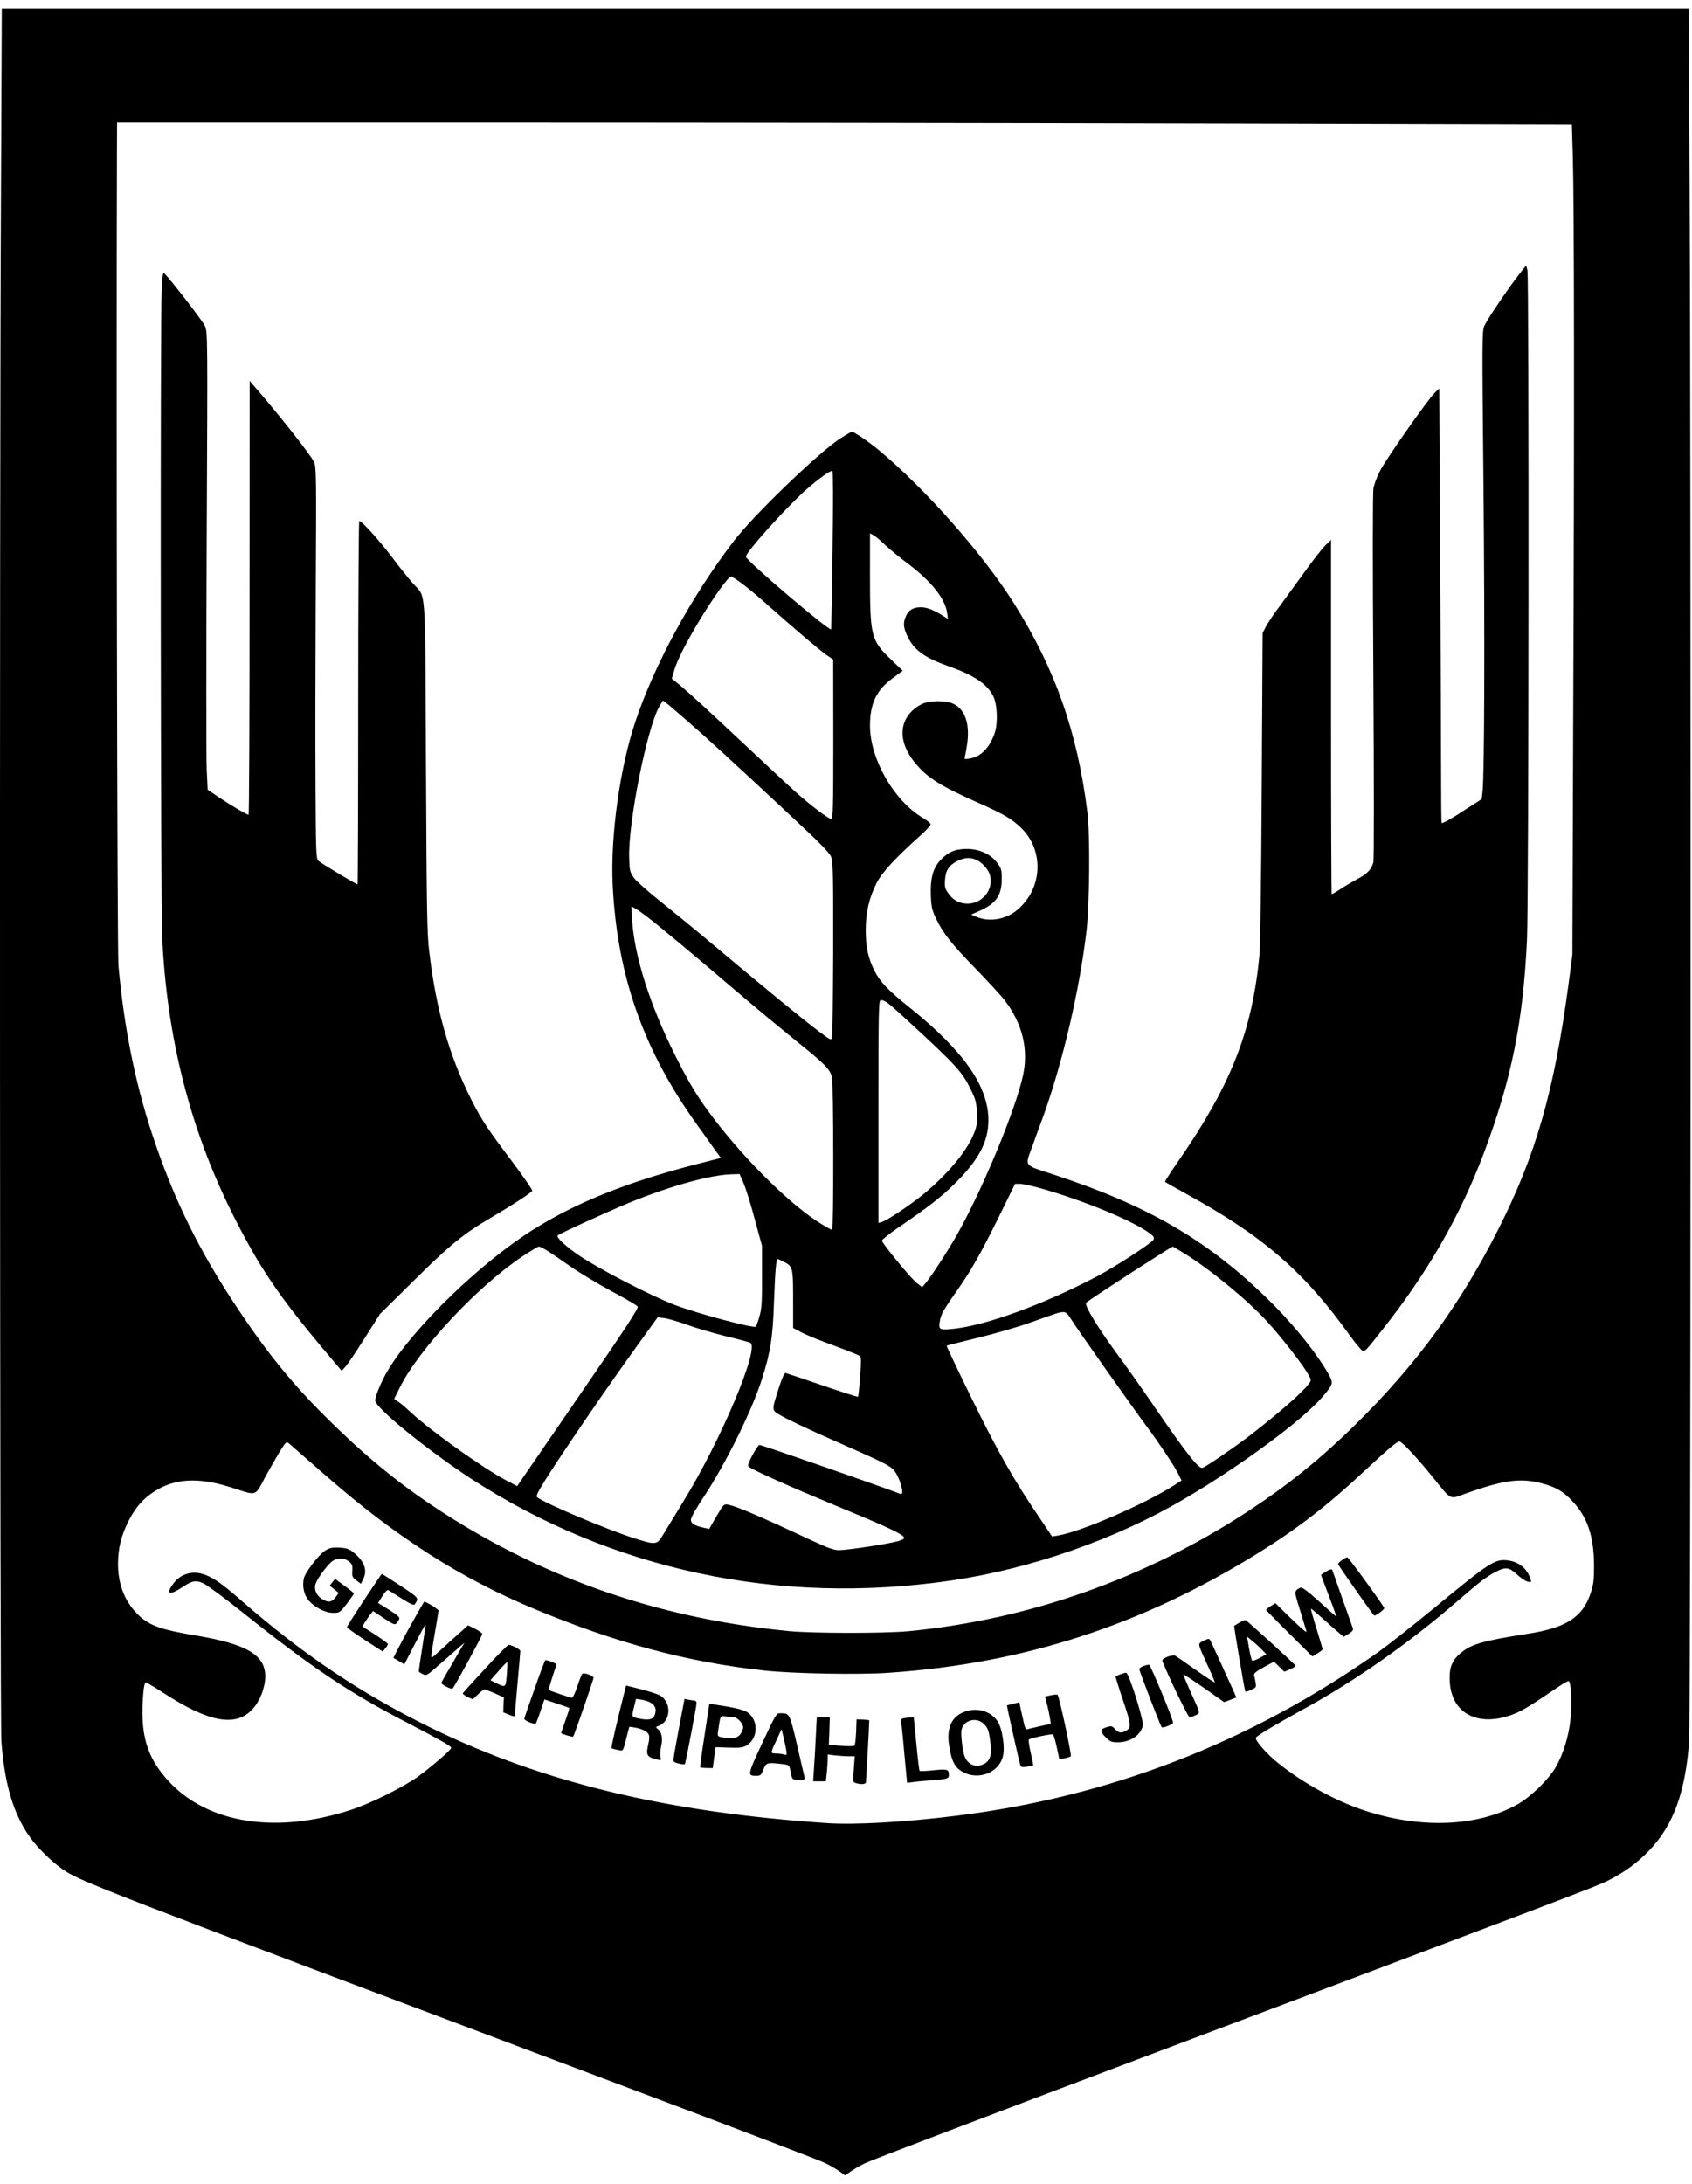 <?xml version="1.0" encoding="UTF-8"?>
<svg xmlns="http://www.w3.org/2000/svg" xmlns:xlink="http://www.w3.org/1999/xlink" width="62px" height="80px" viewBox="0 0 62 80" version="1.1">
<g id="surface1">
<path style=" stroke:none;fill-rule:nonzero;fill:rgb(0%,0%,0%);fill-opacity:1;" d="M 0.035 7.359 C -0.023 18.176 -0.004 63.027 0.051 63.789 C 0.168 65.371 0.496 66.469 1.113 67.32 C 1.367 67.68 1.891 68.191 2.246 68.441 C 2.918 68.918 2.973 68.938 24.051 76.871 C 27.289 78.09 30.078 79.156 30.25 79.242 C 30.422 79.328 30.648 79.461 30.762 79.543 L 30.965 79.688 L 31.176 79.543 C 31.289 79.461 31.527 79.328 31.699 79.242 C 31.867 79.156 36.332 77.457 41.617 75.465 C 57.637 69.43 58.496 69.102 58.898 68.902 C 59.5 68.605 60 68.238 60.441 67.777 C 61.316 66.859 61.758 65.652 61.895 63.789 C 61.953 63.027 61.969 18.363 61.914 7.434 L 61.883 0.309 L 0.066 0.309 Z M 44.617 4.527 L 57.598 4.559 L 57.633 5.734 C 57.684 7.445 57.691 15.691 57.648 25.996 L 57.617 34.973 L 57.484 35.996 C 56.953 39.969 56.281 42.316 54.883 45.07 C 53.5 47.797 51.895 49.992 49.684 52.168 C 48.375 53.453 47.203 54.398 45.699 55.383 C 41.969 57.82 37.711 59.328 33.297 59.754 C 32.438 59.836 29.785 59.836 28.906 59.75 C 24.23 59.301 20.031 57.859 16.25 55.422 C 14.797 54.484 13.598 53.523 12.281 52.246 C 10.855 50.867 9.914 49.734 8.758 48.008 C 7.301 45.84 6.352 43.914 5.559 41.5 C 4.938 39.598 4.547 37.637 4.34 35.383 C 4.293 34.883 4.258 14.168 4.285 5.598 L 4.289 4.492 L 17.969 4.492 C 25.492 4.492 37.484 4.508 44.617 4.527 Z M 11.91 54.031 C 14.508 56.305 16.875 57.816 19.594 58.945 C 22.578 60.188 25.203 60.891 28.008 61.195 C 29.035 61.309 31.48 61.355 32.578 61.277 C 37.523 60.934 41.805 59.551 46.074 56.91 C 47.516 56.016 48.625 55.164 49.91 53.965 C 50.855 53.086 51.188 52.805 51.277 52.805 C 51.367 52.805 51.879 53.348 52.477 54.082 C 53.215 54.992 53.098 54.93 53.707 54.711 C 55.094 54.219 55.695 54.137 56.457 54.328 C 56.992 54.461 57.273 54.621 57.629 55.004 C 58.168 55.578 58.402 56.277 58.41 57.32 C 58.41 57.871 58.391 58.047 58.293 58.34 C 58 59.238 57.406 59.629 55.961 59.852 C 54.316 60.109 53.891 60.234 53.512 60.566 C 53.191 60.84 53.094 61.105 53.125 61.617 C 53.195 62.801 54.207 63.297 55.5 62.777 C 55.785 62.668 56.191 62.414 57.031 61.84 C 57.242 61.695 57.438 61.582 57.473 61.582 C 57.566 61.582 57.609 62.277 57.551 62.941 C 57.496 63.57 57.281 64.266 57.004 64.742 C 56.73 65.203 56.074 65.84 55.594 66.105 C 54.121 66.922 52.055 67 49.992 66.32 C 48.934 65.973 47.73 65.309 46.82 64.574 C 46.418 64.254 45.969 63.738 46.02 63.656 C 46.07 63.57 46.734 63.18 47.688 62.652 C 49.633 61.598 51.664 60.168 53.461 58.605 C 54.234 57.934 54.484 57.746 54.828 57.57 C 55.18 57.391 55.297 57.414 55.582 57.672 C 55.719 57.801 55.891 57.918 55.977 57.938 C 56.109 57.969 56.121 57.965 56.082 57.852 C 55.965 57.461 55.66 57.211 55.242 57.16 C 54.777 57.105 54.59 57.223 52.508 58.941 C 51.742 59.57 50.844 60.277 50.504 60.52 C 45.777 63.848 40.645 65.832 34.98 66.523 C 33.164 66.75 31.316 66.852 30.312 66.785 C 24.457 66.391 19.938 65.309 15.836 63.316 C 13.262 62.059 11.098 60.609 8.812 58.605 C 8.086 57.969 7.75 57.746 7.391 57.648 C 6.969 57.539 6.562 57.691 6.32 58.055 C 6.07 58.414 6.223 58.445 6.691 58.137 C 7.043 57.902 7.176 57.879 7.449 58 C 7.566 58.051 8.23 58.539 8.914 59.086 C 11.414 61.082 12.809 62.016 14.91 63.102 C 16.082 63.711 16.535 63.965 16.535 64.027 C 16.535 64.102 15.785 64.742 15.305 65.09 C 14.738 65.488 13.578 66.066 12.855 66.301 C 10.125 67.191 7.633 66.805 6.195 65.266 C 5.371 64.379 5.121 63.535 5.25 62.023 C 5.27 61.789 5.305 61.633 5.344 61.633 C 5.375 61.633 5.668 61.805 5.996 62.02 C 7.664 63.102 8.648 63.277 9.258 62.605 C 9.531 62.305 9.719 61.816 9.719 61.406 C 9.719 60.633 9.055 60.234 7.234 59.922 C 5.82 59.688 5.422 59.535 4.992 59.082 C 4.547 58.609 4.316 57.996 4.324 57.246 C 4.332 56.703 4.438 56.266 4.699 55.738 C 4.949 55.242 5.223 54.918 5.637 54.648 C 6.383 54.16 7.242 54.105 8.422 54.473 C 9.461 54.805 9.32 54.848 9.738 54.07 C 9.941 53.711 10.188 53.27 10.297 53.102 C 10.477 52.82 10.5 52.801 10.582 52.871 C 10.629 52.914 11.227 53.434 11.91 54.031 Z M 11.91 54.031 "/>
<path style=" stroke:none;fill-rule:nonzero;fill:rgb(0%,0%,0%);fill-opacity:1;" d="M 55.676 10.035 C 55.309 10.5 54.508 11.68 54.398 11.922 C 54.305 12.117 54.305 12.32 54.359 17.836 C 54.41 23.148 54.395 28.402 54.324 29.008 L 54.293 29.273 L 53.738 29.629 C 53.234 29.965 52.902 30.152 52.828 30.152 C 52.812 30.152 52.805 29.227 52.805 28.098 C 52.805 26.965 52.789 23.383 52.77 20.133 L 52.738 14.23 L 52.566 14.398 C 52.289 14.676 50.754 16.867 50.559 17.266 C 50.457 17.465 50.352 17.742 50.328 17.883 C 50.297 18.035 50.297 20.75 50.324 24.785 C 50.348 28.637 50.348 31.5 50.324 31.59 C 50.242 31.859 50.133 31.98 49.746 32.199 C 49.535 32.312 49.242 32.484 49.098 32.582 C 48.949 32.68 48.816 32.754 48.797 32.754 C 48.785 32.754 48.773 29.836 48.773 26.266 L 48.773 19.777 L 48.566 19.977 C 48.453 20.086 48.113 20.523 47.809 20.945 C 47.504 21.363 47.082 21.941 46.879 22.223 C 46.668 22.5 46.449 22.832 46.383 22.961 L 46.266 23.191 L 46.234 28.828 C 46.215 32.398 46.18 34.68 46.145 35.051 C 45.871 37.805 45.094 39.758 43.207 42.492 C 42.91 42.918 42.676 43.281 42.691 43.297 C 42.703 43.309 43.062 43.508 43.488 43.746 C 46.281 45.281 47.785 46.582 49.453 48.91 C 49.684 49.227 49.906 49.492 49.945 49.492 C 50.035 49.492 50.074 49.449 50.664 48.699 C 52.32 46.605 53.5 44.547 54.375 42.234 C 55.383 39.551 55.809 37.445 55.953 34.441 C 56.02 33.129 56.031 10.145 55.969 9.898 L 55.922 9.723 Z M 55.676 10.035 "/>
<path style=" stroke:none;fill-rule:nonzero;fill:rgb(0%,0%,0%);fill-opacity:1;" d="M 5.926 10.566 C 5.867 11.559 5.887 33.004 5.941 34.277 C 6.102 37.965 6.961 41.352 8.52 44.469 C 9.488 46.398 10.176 47.422 11.793 49.355 L 12.523 50.219 L 12.652 50.07 C 12.73 49.992 13.047 49.52 13.355 49.031 L 13.922 48.137 L 15.141 46.934 C 16.473 45.613 16.98 45.195 18.031 44.582 C 18.801 44.129 19.453 43.703 19.504 43.621 C 19.52 43.598 19.191 43.117 18.777 42.566 C 17.867 41.359 17.656 41.039 17.281 40.305 C 16.461 38.684 15.98 37.004 15.727 34.848 C 15.648 34.211 15.633 33.281 15.609 28.062 C 15.574 21.199 15.629 21.941 15.113 21.352 C 14.969 21.184 14.625 20.762 14.363 20.41 C 13.895 19.789 13.254 19.082 13.164 19.082 C 13.145 19.082 13.125 22.078 13.125 25.742 C 13.125 29.402 13.113 32.398 13.102 32.398 C 13.055 32.398 11.75 31.617 11.668 31.535 C 11.582 31.461 11.574 31.23 11.562 28.75 C 11.551 27.258 11.559 24.035 11.57 21.582 C 11.594 17.5 11.59 17.102 11.508 16.926 C 11.402 16.684 10.148 15.098 9.289 14.117 L 9.148 13.953 L 9.145 21.898 C 9.145 26.273 9.129 29.848 9.109 29.848 C 9.047 29.848 8.5 29.527 8.055 29.23 L 7.609 28.93 L 7.574 28.18 C 7.555 27.766 7.555 23.996 7.574 19.797 C 7.609 12.234 7.609 12.168 7.508 11.941 C 7.426 11.758 6.312 10.316 6.023 10.012 C 5.973 9.953 5.953 10.066 5.926 10.566 Z M 5.926 10.566 "/>
<path style=" stroke:none;fill-rule:nonzero;fill:rgb(0%,0%,0%);fill-opacity:1;" d="M 30.781 16.066 C 29.953 16.617 27.613 18.871 26.883 19.828 C 25.344 21.836 23.973 24.352 23.277 26.449 C 22.707 28.148 22.367 30.633 22.449 32.398 C 22.609 35.73 23.574 38.48 25.566 41.234 C 25.781 41.539 26.062 41.93 26.184 42.102 L 26.414 42.418 L 25.379 42.684 C 22.949 43.32 21.129 44.051 19.582 45.016 C 17.66 46.211 15.152 48.621 14.211 50.203 C 13.996 50.551 13.746 51.152 13.746 51.301 C 13.746 51.566 15.641 53.105 17.254 54.164 C 22.418 57.516 28.531 58.82 34.824 57.902 C 37.789 57.469 40.91 56.379 43.426 54.891 C 45.508 53.668 47.754 52 48.469 51.16 C 48.867 50.688 48.867 50.672 48.672 50.32 C 48.199 49.496 47.289 48.383 46.312 47.449 C 44.16 45.383 41.996 44.141 38.621 43.031 C 37.484 42.66 37.551 42.75 37.828 41.992 C 37.91 41.75 38.09 41.27 38.219 40.918 C 38.941 38.914 39.555 36.285 39.812 34.109 C 39.926 33.148 39.949 30.562 39.844 29.746 C 39.48 26.82 38.664 24.5 37.145 22.086 C 36.012 20.289 33.895 17.891 32.188 16.477 C 31.848 16.195 31.297 15.816 31.219 15.816 C 31.188 15.816 30.996 15.93 30.781 16.066 Z M 30.508 20.141 C 30.488 21.734 30.461 23.039 30.457 23.055 C 30.387 23.129 27.332 20.531 27.332 20.391 C 27.332 20.227 28.758 18.641 29.531 17.945 C 29.973 17.559 30.395 17.246 30.5 17.246 C 30.531 17.246 30.531 18.398 30.508 20.141 Z M 32.445 19.973 C 32.633 20.145 32.98 20.434 33.223 20.613 C 34.109 21.273 34.633 21.918 34.707 22.461 L 34.734 22.672 L 34.598 22.586 C 34.227 22.348 33.973 22.246 33.742 22.246 C 33.457 22.246 33.289 22.348 33.191 22.582 C 33.082 22.836 33.102 23.012 33.277 23.359 C 33.516 23.828 33.902 24.102 34.75 24.402 C 35.688 24.734 36.156 25.047 36.387 25.484 C 36.543 25.777 36.574 26.477 36.453 26.84 C 36.266 27.395 35.938 27.727 35.523 27.789 C 35.352 27.816 35.332 27.812 35.355 27.727 C 35.371 27.672 35.414 27.445 35.445 27.219 C 35.535 26.504 35.363 25.992 34.941 25.785 C 34.656 25.648 34.043 25.652 33.762 25.801 C 32.941 26.234 32.844 27.102 33.52 27.934 C 33.973 28.492 34.449 28.789 35.902 29.434 C 36.762 29.816 37.086 30.004 37.418 30.328 C 38.273 31.16 38.203 32.566 37.27 33.336 C 36.859 33.68 36.27 33.781 35.809 33.598 L 35.586 33.504 L 35.914 33.359 C 36.504 33.09 36.703 32.801 36.707 32.211 C 36.707 31.883 36.695 31.82 36.555 31.629 C 36.316 31.289 35.891 31.098 35.422 31.098 C 34.988 31.102 34.734 31.211 34.445 31.527 C 34.184 31.816 34.086 32.184 34.109 32.801 C 34.125 33.223 34.152 33.34 34.297 33.645 C 34.551 34.18 34.867 34.582 35.75 35.484 C 36.191 35.941 36.672 36.461 36.809 36.637 C 37.461 37.484 37.695 38.434 37.488 39.387 C 37.227 40.609 36.062 43.434 35.129 45.121 C 34.781 45.75 34.125 46.766 33.895 47.031 L 33.789 47.152 L 33.59 46.996 C 33.367 46.82 32.316 45.539 32.316 45.445 C 32.316 45.414 32.559 45.215 32.859 45.008 C 34.008 44.223 34.445 43.887 34.953 43.391 C 35.855 42.504 36.215 41.84 36.219 41.039 C 36.219 39.797 35.316 38.504 33.348 36.922 C 32.539 36.277 32.246 35.969 32.035 35.547 C 31.805 35.078 31.723 34.695 31.723 34.078 C 31.723 33.422 31.844 32.898 32.121 32.348 C 32.316 31.961 32.82 31.418 33.754 30.582 C 33.945 30.41 34.102 30.234 34.102 30.199 C 34.102 30.16 33.973 30.051 33.816 29.961 C 32.754 29.332 31.879 27.801 31.879 26.586 C 31.879 25.773 32.113 25.285 32.699 24.852 L 33.078 24.57 L 32.637 24.148 C 31.914 23.449 31.879 23.301 31.879 21.082 L 31.879 19.535 L 31.996 19.598 C 32.059 19.629 32.262 19.797 32.445 19.973 Z M 27.18 21.371 C 27.363 21.504 27.746 21.82 28.023 22.07 C 29.16 23.078 30.059 23.84 30.289 23.996 L 30.531 24.16 L 30.535 27.078 C 30.535 29.586 30.523 30 30.461 30 C 30.359 30 29.676 29.484 29.141 29 C 28.898 28.785 28.078 28.016 27.309 27.297 C 25.73 25.816 25.305 25.434 24.902 25.09 L 24.617 24.859 L 24.688 24.613 C 24.789 24.23 25.125 23.566 25.629 22.73 C 26.16 21.859 26.688 21.121 26.785 21.121 C 26.82 21.121 27 21.234 27.18 21.371 Z M 25.195 26.418 C 25.906 27.039 26.957 28 28.789 29.711 C 29.988 30.82 30.391 31.23 30.453 31.383 C 30.523 31.555 30.535 31.98 30.531 34.734 C 30.523 36.465 30.508 37.934 30.488 38 C 30.457 38.117 30.441 38.109 30.004 37.781 C 29.5 37.41 27.906 36.098 26.148 34.621 C 25.512 34.086 24.629 33.363 24.184 33.008 C 23.746 32.66 23.312 32.277 23.223 32.152 C 23.082 31.949 23.066 31.887 23.055 31.434 C 23.008 30.164 23.711 26.652 24.16 25.879 L 24.289 25.66 L 24.496 25.816 C 24.605 25.91 24.922 26.18 25.195 26.418 Z M 35.738 31.484 C 35.961 31.566 36.215 31.836 36.273 32.055 C 36.43 32.617 35.949 33.164 35.355 33.098 C 35.086 33.066 34.902 32.949 34.73 32.699 C 34.629 32.555 34.609 32.477 34.629 32.23 C 34.652 31.879 34.766 31.703 35.082 31.539 C 35.336 31.418 35.516 31.398 35.738 31.484 Z M 23.684 33.562 C 24.129 33.898 25.477 35.023 26.938 36.273 C 27.645 36.879 28.66 37.715 29.18 38.137 C 30.219 38.969 30.418 39.168 30.488 39.469 C 30.543 39.715 30.551 45.051 30.492 45.051 C 30.469 45.051 30.312 44.969 30.145 44.867 C 29.059 44.223 27.363 42.566 26.145 40.965 C 25.574 40.215 25.25 39.68 24.75 38.68 C 23.812 36.816 23.246 35.027 23.164 33.711 L 23.133 33.203 L 23.254 33.266 C 23.324 33.301 23.516 33.434 23.684 33.562 Z M 32.504 36.723 C 32.578 36.773 32.938 37.086 33.297 37.422 C 35.066 39.051 35.266 39.273 35.582 39.934 C 35.75 40.27 35.777 40.387 35.797 40.758 C 35.809 41.117 35.797 41.25 35.699 41.492 C 35.449 42.16 34.691 43.055 33.777 43.797 C 33.27 44.199 32.5 44.711 32.309 44.766 L 32.188 44.801 L 32.188 40.719 C 32.188 36.863 32.195 36.633 32.281 36.633 C 32.328 36.633 32.43 36.672 32.504 36.723 Z M 27.242 43.332 C 27.32 43.508 27.508 44.102 27.652 44.648 L 27.922 45.637 L 27.922 46.758 C 27.926 47.684 27.91 47.938 27.832 48.211 C 27.781 48.391 27.719 48.566 27.695 48.598 C 27.625 48.672 25.512 48.105 24.73 47.805 C 23.863 47.473 22.035 46.531 21.262 46.02 C 20.766 45.688 20.367 45.328 20.434 45.258 C 20.508 45.188 22.156 44.434 23.066 44.055 C 24.578 43.438 26.051 43.031 26.84 43.016 L 27.102 43.008 Z M 38.082 43.516 C 39.68 43.965 41.512 44.715 42.129 45.18 C 42.277 45.289 42.305 45.332 42.266 45.414 C 42.188 45.547 40.848 46.418 40.145 46.785 C 38.25 47.773 36.219 48.52 35.016 48.668 C 34.434 48.734 34.387 48.719 34.434 48.43 C 34.465 48.168 34.551 48.016 35.062 47.285 C 35.594 46.531 35.949 45.898 36.613 44.551 L 37.195 43.367 L 37.371 43.367 C 37.465 43.367 37.785 43.434 38.082 43.516 Z M 19.988 45.777 C 20.094 45.836 20.48 46.098 20.848 46.355 C 21.219 46.617 21.922 47.039 22.418 47.305 C 22.914 47.57 23.344 47.82 23.367 47.863 C 23.406 47.922 22.879 48.727 21.184 51.188 L 18.949 54.441 L 18.5 54.203 C 17.672 53.758 15.836 52.453 15.086 51.766 C 14.93 51.621 14.727 51.441 14.625 51.371 L 14.445 51.242 L 14.633 50.863 C 15.305 49.469 17.492 47.121 19.156 46.016 C 19.453 45.82 19.715 45.664 19.746 45.664 C 19.777 45.664 19.887 45.715 19.988 45.777 Z M 43.395 45.914 C 44.344 46.496 45.746 47.652 46.457 48.438 C 47 49.039 47.797 50.066 47.945 50.363 C 48.055 50.559 48.055 50.566 47.949 50.703 C 47.734 51.008 46.758 51.852 45.711 52.652 C 45.043 53.152 44.129 53.773 44.047 53.773 C 43.895 53.773 43.438 53.191 42.406 51.684 C 41.996 51.082 41.336 50.141 40.934 49.598 C 40.219 48.621 39.762 47.871 39.793 47.727 C 39.805 47.68 42.891 45.68 42.977 45.664 C 42.98 45.664 43.172 45.777 43.395 45.914 Z M 28.715 46.219 C 29.055 46.391 29.062 46.434 29.062 47.602 L 29.062 48.648 L 29.371 48.809 C 29.543 48.902 30.07 49.117 30.551 49.289 C 31.027 49.465 31.449 49.633 31.492 49.664 C 31.562 49.715 31.562 49.809 31.516 50.434 C 31.488 50.82 31.457 51.152 31.438 51.164 C 31.43 51.18 30.84 50.992 30.137 50.75 C 29.434 50.508 28.824 50.305 28.789 50.297 C 28.742 50.285 28.664 50.461 28.547 50.816 C 28.262 51.723 28.25 51.641 28.66 51.879 C 28.852 51.992 29.613 52.352 30.352 52.68 C 32.406 53.582 32.598 53.68 32.754 53.859 C 32.973 54.105 33.164 54.797 33 54.727 C 32.012 54.355 27.863 52.914 27.824 52.93 C 27.793 52.938 27.672 53.117 27.566 53.316 C 27.41 53.617 27.383 53.691 27.441 53.734 C 27.664 53.887 28.969 54.469 30.488 55.098 C 32.277 55.832 33 56.16 33.105 56.289 C 33.164 56.355 33.137 56.379 32.93 56.449 C 32.621 56.547 31.066 56.785 30.742 56.785 C 30.562 56.785 30.344 56.711 29.785 56.449 C 27.766 55.508 26.996 55.184 26.688 55.121 C 26.52 55.09 26.516 55.102 26.25 55.551 L 25.988 56.008 L 25.801 55.969 C 25.441 55.887 25.316 55.809 25.316 55.672 C 25.316 55.598 25.504 55.258 25.785 54.836 C 26.574 53.652 27.551 51.68 27.914 50.535 C 28.238 49.531 28.32 48.977 28.363 47.648 C 28.406 46.5 28.441 46.121 28.5 46.121 C 28.516 46.121 28.605 46.168 28.715 46.219 Z M 39.258 48.34 C 39.426 48.621 41.492 51.547 42.016 52.25 C 42.449 52.828 43.008 53.668 43.164 53.969 L 43.297 54.234 L 43.004 54.422 C 41.906 55.117 39.594 56.117 38.766 56.25 L 38.551 56.285 L 38.141 55.672 C 37.148 54.219 36.578 53.215 35.574 51.164 C 35.074 50.148 34.68 49.309 34.688 49.297 C 34.707 49.285 35.223 49.152 35.84 49.004 C 36.461 48.852 37.32 48.605 37.742 48.453 C 38.828 48.066 38.812 48.07 38.957 48.066 C 39.059 48.059 39.121 48.117 39.258 48.34 Z M 25.16 48.523 C 25.461 48.637 26.086 48.82 26.555 48.938 C 27.027 49.051 27.445 49.164 27.492 49.188 C 27.848 49.371 26.414 52.773 25.027 55.023 C 24.754 55.473 24.434 55.996 24.32 56.184 C 24.07 56.605 24.055 56.605 23.234 56.348 C 22.234 56.027 20.066 55.117 19.691 54.855 C 19.633 54.816 19.68 54.703 19.945 54.273 C 20.582 53.25 22.305 50.734 23.477 49.117 L 24.098 48.258 L 24.355 48.289 C 24.5 48.309 24.863 48.418 25.16 48.523 Z M 25.16 48.523 "/>
<path style=" stroke:none;fill-rule:nonzero;fill:rgb(0%,0%,0%);fill-opacity:1;" d="M 11.926 56.797 C 11.68 56.941 11.168 57.617 11.129 57.84 C 11.078 58.117 11.137 58.406 11.289 58.602 C 11.492 58.859 11.902 59.082 12.203 59.082 C 12.445 59.082 12.449 59.078 12.711 58.746 C 12.852 58.555 12.969 58.387 12.969 58.371 C 12.965 58.355 12.809 58.227 12.621 58.09 L 12.281 57.84 L 12.176 57.965 L 12.082 58.086 L 12.246 58.219 L 12.41 58.355 L 12.293 58.516 C 12.156 58.695 12.027 58.715 11.801 58.578 C 11.59 58.445 11.492 58.219 11.57 58.004 C 11.648 57.785 12.039 57.27 12.203 57.172 C 12.391 57.059 12.617 57.07 12.781 57.195 C 12.906 57.297 12.922 57.34 12.91 57.539 C 12.895 57.746 12.91 57.785 13.055 57.891 L 13.223 58.02 L 13.305 57.852 C 13.477 57.527 13.352 57.184 12.949 56.867 C 12.793 56.738 12.699 56.711 12.438 56.691 C 12.172 56.684 12.086 56.699 11.926 56.797 Z M 11.926 56.797 "/>
<path style=" stroke:none;fill-rule:nonzero;fill:rgb(0%,0%,0%);fill-opacity:1;" d="M 49.176 57.148 C 49.094 57.203 49.031 57.27 49.031 57.297 C 49.031 57.332 50.27 59.102 50.352 59.18 C 50.383 59.215 50.734 58.961 50.723 58.906 C 50.684 58.797 49.414 57.047 49.367 57.047 C 49.34 57.047 49.254 57.09 49.176 57.148 Z M 49.176 57.148 "/>
<path style=" stroke:none;fill-rule:nonzero;fill:rgb(0%,0%,0%);fill-opacity:1;" d="M 48.605 57.559 C 48.5 57.621 48.41 57.684 48.41 57.695 C 48.41 57.719 48.543 58.059 48.695 58.465 C 48.852 58.871 48.969 59.211 48.965 59.215 C 48.957 59.219 48.676 58.973 48.34 58.668 C 47.859 58.238 47.703 58.129 47.641 58.164 C 47.414 58.289 47.414 58.27 47.637 58.984 C 47.75 59.359 47.859 59.715 47.875 59.77 C 47.891 59.828 47.641 59.617 47.32 59.301 L 46.734 58.727 L 46.566 58.832 C 46.473 58.891 46.395 58.953 46.395 58.973 C 46.395 58.988 46.777 59.383 47.242 59.84 L 48.09 60.68 L 48.277 60.566 C 48.383 60.5 48.465 60.434 48.465 60.418 C 48.465 60.398 48.359 60.055 48.238 59.652 C 48.113 59.254 48.023 58.93 48.039 58.93 C 48.051 58.93 48.262 59.105 48.5 59.32 C 48.742 59.539 49.008 59.77 49.09 59.836 L 49.238 59.961 L 49.422 59.848 C 49.551 59.766 49.594 59.711 49.574 59.652 C 49.551 59.582 48.875 57.684 48.82 57.516 C 48.805 57.473 48.742 57.484 48.605 57.559 Z M 48.605 57.559 "/>
<path style=" stroke:none;fill-rule:nonzero;fill:rgb(0%,0%,0%);fill-opacity:1;" d="M 13.344 58.609 C 12.992 59.141 12.711 59.59 12.711 59.609 C 12.711 59.629 13.004 59.836 13.371 60.078 L 14.027 60.5 L 14.113 60.391 C 14.168 60.332 14.211 60.254 14.211 60.227 C 14.211 60.195 13.996 60.047 13.746 59.879 L 13.277 59.582 L 13.367 59.434 C 13.418 59.352 13.508 59.223 13.562 59.148 L 13.672 59.016 L 14.074 59.285 C 14.496 59.559 14.488 59.559 14.621 59.328 C 14.668 59.254 14.605 59.195 14.266 58.977 L 13.852 58.719 L 14.012 58.469 C 14.105 58.32 14.191 58.227 14.23 58.25 C 14.262 58.27 14.484 58.406 14.719 58.559 C 15.059 58.77 15.164 58.816 15.199 58.766 C 15.355 58.535 15.367 58.551 14.676 58.09 C 14.301 57.852 13.996 57.652 13.992 57.652 C 13.98 57.652 13.691 58.086 13.344 58.609 Z M 13.344 58.609 "/>
<path style=" stroke:none;fill-rule:nonzero;fill:rgb(0%,0%,0%);fill-opacity:1;" d="M 14.961 59.691 C 14.652 60.258 14.41 60.723 14.418 60.734 C 14.43 60.738 14.523 60.797 14.625 60.855 L 14.816 60.969 L 15.195 60.234 C 15.406 59.828 15.582 59.504 15.594 59.508 C 15.598 59.52 15.547 59.898 15.473 60.355 C 15.402 60.809 15.344 61.195 15.344 61.219 C 15.344 61.238 15.406 61.285 15.477 61.32 C 15.641 61.391 15.598 61.418 16.25 60.848 C 16.508 60.621 16.781 60.383 16.863 60.309 L 17.02 60.18 L 16.895 60.383 C 16.832 60.496 16.641 60.82 16.477 61.105 C 16.305 61.391 16.172 61.637 16.172 61.648 C 16.172 61.711 16.543 61.898 16.586 61.855 C 16.664 61.773 17.672 59.918 17.672 59.855 C 17.672 59.828 17.551 59.738 17.41 59.668 L 17.152 59.539 L 16.57 60.059 C 16.25 60.352 15.938 60.629 15.883 60.68 C 15.773 60.766 15.777 60.75 15.918 59.914 C 16 59.438 16.07 59.027 16.07 59 C 16.07 58.953 15.613 58.672 15.547 58.672 C 15.535 58.672 15.273 59.133 14.961 59.691 Z M 14.961 59.691 "/>
<path style=" stroke:none;fill-rule:nonzero;fill:rgb(0%,0%,0%);fill-opacity:1;" d="M 45.414 59.441 C 45.316 59.504 45.23 59.555 45.223 59.559 C 45.211 59.578 45.605 61.938 45.633 61.965 C 45.648 61.977 45.746 61.953 45.848 61.902 C 46.031 61.82 46.039 61.801 46.008 61.633 C 45.992 61.535 45.969 61.418 45.953 61.367 C 45.938 61.305 46.023 61.227 46.305 61.074 L 46.684 60.871 L 47.062 61.238 L 47.273 61.148 C 47.391 61.098 47.48 61.039 47.477 61.023 C 47.473 60.984 45.703 59.371 45.645 59.352 C 45.617 59.34 45.516 59.387 45.414 59.441 Z M 46.23 60.422 L 46.402 60.598 L 46.16 60.734 C 46.023 60.809 45.895 60.852 45.879 60.832 C 45.859 60.805 45.809 60.602 45.766 60.371 L 45.695 59.953 L 45.875 60.102 C 45.98 60.18 46.141 60.328 46.23 60.422 Z M 46.23 60.422 "/>
<path style=" stroke:none;fill-rule:nonzero;fill:rgb(0%,0%,0%);fill-opacity:1;" d="M 44.105 60.105 C 43.875 60.223 43.871 60.168 44.246 60.996 C 44.402 61.332 44.52 61.617 44.512 61.629 C 44.496 61.637 44.18 61.43 43.801 61.164 C 43.426 60.898 43.09 60.664 43.055 60.648 C 43.023 60.629 42.898 60.648 42.781 60.691 C 42.621 60.754 42.574 60.801 42.598 60.859 C 42.816 61.418 43.535 62.906 43.59 62.906 C 43.633 62.906 43.73 62.871 43.812 62.832 C 43.988 62.738 44.004 62.809 43.609 61.941 C 43.469 61.621 43.355 61.352 43.363 61.34 C 43.375 61.332 43.715 61.555 44.121 61.836 L 44.852 62.352 L 45.078 62.27 L 45.301 62.184 L 45.234 62.02 C 45.113 61.75 44.387 60.156 44.344 60.082 C 44.309 60.02 44.273 60.023 44.105 60.105 Z M 44.105 60.105 "/>
<path style=" stroke:none;fill-rule:nonzero;fill:rgb(0%,0%,0%);fill-opacity:1;" d="M 17.773 61.129 C 17.332 61.602 16.969 62.008 16.957 62.027 C 16.949 62.055 17.027 62.109 17.133 62.164 L 17.324 62.25 L 17.512 62.07 C 17.613 61.969 17.727 61.887 17.758 61.887 C 17.785 61.887 17.957 61.953 18.141 62.035 L 18.465 62.18 L 18.449 62.453 L 18.441 62.727 L 18.652 62.816 C 18.766 62.859 18.859 62.883 18.859 62.867 C 18.859 62.848 18.906 62.316 18.961 61.684 C 19.02 61.051 19.066 60.508 19.066 60.477 C 19.066 60.422 18.746 60.254 18.637 60.254 C 18.602 60.258 18.211 60.648 17.773 61.129 Z M 18.57 61.348 C 18.527 61.836 18.535 61.832 18.145 61.637 L 17.969 61.551 L 18.27 61.211 C 18.434 61.02 18.574 60.879 18.586 60.887 C 18.594 60.898 18.59 61.105 18.57 61.348 Z M 18.57 61.348 "/>
<path style=" stroke:none;fill-rule:nonzero;fill:rgb(0%,0%,0%);fill-opacity:1;" d="M 19.594 61.848 C 19.391 62.418 19.219 62.914 19.211 62.953 C 19.191 63.027 19.582 63.188 19.641 63.129 C 19.652 63.102 19.734 62.898 19.809 62.668 L 19.949 62.254 L 20.391 62.402 C 20.637 62.484 20.848 62.555 20.855 62.566 C 20.871 62.574 20.805 62.785 20.719 63.023 C 20.637 63.266 20.562 63.469 20.562 63.484 C 20.562 63.516 20.977 63.641 21.004 63.617 C 21.039 63.574 21.75 61.523 21.75 61.461 C 21.75 61.383 21.387 61.258 21.336 61.316 C 21.312 61.336 21.234 61.539 21.156 61.77 C 21.074 62.023 20.992 62.191 20.953 62.191 C 20.887 62.191 20.156 61.941 20.105 61.906 C 20.094 61.898 20.277 61.297 20.391 60.988 C 20.41 60.945 20.105 60.816 19.984 60.816 C 19.969 60.816 19.793 61.277 19.594 61.848 Z M 19.594 61.848 "/>
<path style=" stroke:none;fill-rule:nonzero;fill:rgb(0%,0%,0%);fill-opacity:1;" d="M 41.891 61.035 C 41.809 61.066 41.746 61.117 41.746 61.141 C 41.746 61.211 42.52 63.223 42.57 63.273 C 42.602 63.316 42.984 63.168 42.984 63.109 C 42.984 62.973 42.164 60.996 42.105 60.984 C 42.062 60.984 41.969 61.004 41.891 61.035 Z M 41.891 61.035 "/>
<path style=" stroke:none;fill-rule:nonzero;fill:rgb(0%,0%,0%);fill-opacity:1;" d="M 41.047 61.336 C 40.965 61.367 40.883 61.398 40.875 61.406 C 40.871 61.414 40.988 61.809 41.152 62.289 C 41.461 63.211 41.469 63.297 41.23 63.418 C 41.078 63.5 40.988 63.477 40.855 63.34 C 40.75 63.223 40.723 63.219 40.543 63.273 C 40.305 63.348 40.301 63.43 40.527 63.652 C 40.684 63.805 40.734 63.824 40.965 63.824 C 41.41 63.824 41.801 63.566 41.875 63.215 C 41.918 63.027 41.363 61.273 41.266 61.277 C 41.23 61.277 41.137 61.305 41.047 61.336 Z M 41.047 61.336 "/>
<path style=" stroke:none;fill-rule:nonzero;fill:rgb(0%,0%,0%);fill-opacity:1;" d="M 22.914 61.852 C 22.59 63.133 22.387 64.008 22.41 64.039 C 22.434 64.055 22.539 64.086 22.641 64.105 C 22.852 64.148 22.82 64.191 22.996 63.5 L 23.059 63.254 L 23.266 63.285 C 23.539 63.332 23.746 63.441 23.781 63.566 C 23.797 63.621 23.789 63.758 23.762 63.859 C 23.66 64.305 23.688 64.359 24.094 64.461 C 24.223 64.488 24.23 64.484 24.203 64.367 C 24.184 64.301 24.195 64.117 24.227 63.965 C 24.293 63.668 24.246 63.441 24.094 63.332 C 24.02 63.273 24.023 63.266 24.141 63.219 C 24.578 63.055 24.617 62.387 24.203 62.117 C 24.129 62.07 23.82 61.969 23.508 61.887 L 22.941 61.746 Z M 23.871 62.391 C 24.016 62.496 24.051 62.602 24.004 62.785 C 23.953 62.984 23.797 63.027 23.449 62.961 C 23.117 62.887 23.133 62.934 23.258 62.43 L 23.305 62.234 L 23.523 62.266 C 23.641 62.285 23.797 62.34 23.871 62.391 Z M 23.871 62.391 "/>
<path style=" stroke:none;fill-rule:nonzero;fill:rgb(0%,0%,0%);fill-opacity:1;" d="M 38.508 62.102 L 38.293 62.148 L 38.367 62.438 C 38.41 62.598 38.453 62.824 38.473 62.938 L 38.504 63.148 L 38.098 63.238 C 37.875 63.289 37.664 63.336 37.633 63.352 C 37.594 63.367 37.551 63.277 37.52 63.129 C 37.488 62.992 37.438 62.766 37.406 62.621 L 37.352 62.355 L 37.133 62.414 C 37.012 62.438 36.91 62.469 36.898 62.473 C 36.887 62.484 37.328 64.465 37.387 64.656 C 37.41 64.738 37.445 64.742 37.629 64.719 C 37.746 64.695 37.852 64.68 37.859 64.668 C 37.867 64.664 37.824 64.453 37.77 64.211 C 37.711 63.961 37.68 63.738 37.703 63.723 C 37.766 63.668 38.531 63.508 38.586 63.539 C 38.609 63.555 38.672 63.766 38.723 64.004 L 38.816 64.445 L 39.004 64.414 C 39.105 64.391 39.211 64.359 39.238 64.336 C 39.277 64.297 38.816 62.152 38.754 62.086 C 38.742 62.07 38.625 62.074 38.508 62.102 Z M 38.508 62.102 "/>
<path style=" stroke:none;fill-rule:nonzero;fill:rgb(0%,0%,0%);fill-opacity:1;" d="M 24.879 63.301 C 24.77 63.883 24.676 64.406 24.676 64.461 C 24.672 64.535 24.723 64.57 24.871 64.602 C 24.98 64.629 25.082 64.637 25.094 64.629 C 25.121 64.598 25.523 62.508 25.523 62.391 C 25.523 62.34 25.492 62.297 25.453 62.297 C 25.414 62.297 25.316 62.277 25.234 62.266 L 25.082 62.234 Z M 24.879 63.301 "/>
<path style=" stroke:none;fill-rule:nonzero;fill:rgb(0%,0%,0%);fill-opacity:1;" d="M 25.988 62.438 C 25.984 62.461 25.906 62.977 25.812 63.598 C 25.715 64.215 25.648 64.727 25.656 64.738 C 25.668 64.75 25.777 64.766 25.895 64.766 L 26.117 64.77 L 26.168 64.387 L 26.223 64.004 L 26.711 64.02 C 27.133 64.035 27.223 64.02 27.371 63.93 C 27.797 63.668 27.793 62.969 27.363 62.711 C 27.27 62.652 26.977 62.57 26.688 62.523 C 26.402 62.477 26.129 62.434 26.082 62.422 C 26.031 62.414 25.988 62.422 25.988 62.438 Z M 26.883 62.906 C 27.016 62.906 27.23 63.137 27.23 63.277 C 27.23 63.348 27.18 63.465 27.121 63.539 C 27.008 63.68 26.809 63.711 26.453 63.641 C 26.285 63.605 26.285 63.605 26.32 63.371 C 26.395 62.836 26.391 62.84 26.605 62.879 C 26.707 62.891 26.828 62.906 26.883 62.906 Z M 26.883 62.906 "/>
<path style=" stroke:none;fill-rule:nonzero;fill:rgb(0%,0%,0%);fill-opacity:1;" d="M 35.547 62.652 C 34.93 62.766 34.664 63.215 34.777 63.938 C 34.875 64.566 35.004 64.789 35.367 64.953 C 35.91 65.195 36.578 64.918 36.738 64.383 C 36.844 64.051 36.73 63.305 36.543 63.039 C 36.32 62.727 35.934 62.582 35.547 62.652 Z M 36.062 63.164 C 36.215 63.32 36.238 63.406 36.301 63.914 C 36.344 64.297 36.27 64.508 36.059 64.617 C 35.77 64.766 35.469 64.652 35.352 64.352 C 35.277 64.18 35.207 63.598 35.227 63.406 C 35.273 63.02 35.785 62.867 36.062 63.164 Z M 36.062 63.164 "/>
<path style=" stroke:none;fill-rule:nonzero;fill:rgb(0%,0%,0%);fill-opacity:1;" d="M 27.93 63.855 C 27.379 65.039 27.379 65.051 27.723 65.051 C 27.867 65.051 27.895 65.023 27.973 64.82 C 28.078 64.566 28.102 64.555 28.66 64.621 C 28.918 64.652 28.922 64.664 28.957 64.84 C 29.02 65.195 29.027 65.203 29.273 65.203 C 29.488 65.203 29.5 65.191 29.477 65.086 C 29.461 65.023 29.336 64.492 29.203 63.906 C 28.934 62.758 28.934 62.766 28.598 62.758 C 28.449 62.758 28.434 62.777 27.93 63.855 Z M 28.809 64.102 C 28.84 64.289 28.836 64.301 28.723 64.27 C 28.652 64.25 28.52 64.234 28.43 64.234 C 28.223 64.234 28.223 64.223 28.484 63.68 L 28.637 63.34 L 28.707 63.621 C 28.742 63.773 28.789 63.992 28.809 64.102 Z M 28.809 64.102 "/>
<path style=" stroke:none;fill-rule:nonzero;fill:rgb(0%,0%,0%);fill-opacity:1;" d="M 29.895 63.582 C 29.879 63.953 29.848 64.484 29.828 64.754 L 29.797 65.254 L 30.262 65.254 L 30.297 64.941 C 30.312 64.77 30.328 64.547 30.328 64.445 L 30.328 64.27 L 30.602 64.305 C 30.746 64.32 30.973 64.336 31.098 64.336 L 31.32 64.336 L 31.285 64.816 C 31.246 65.285 31.254 65.289 31.371 65.32 C 31.562 65.379 31.723 65.359 31.73 65.289 C 31.73 65.258 31.762 64.734 31.797 64.133 C 31.832 63.527 31.855 63.027 31.852 63.02 C 31.844 63.008 31.738 63 31.613 62.992 L 31.387 62.984 L 31.371 63.441 C 31.359 63.691 31.336 63.922 31.309 63.945 C 31.285 63.973 31.066 63.973 30.816 63.953 L 30.371 63.918 L 30.391 63.414 L 30.406 62.906 L 29.93 62.906 Z M 29.895 63.582 "/>
<path style=" stroke:none;fill-rule:nonzero;fill:rgb(0%,0%,0%);fill-opacity:1;" d="M 33.125 62.941 C 33.016 62.965 33.004 62.984 33.035 63.18 C 33.051 63.297 33.102 63.824 33.148 64.352 L 33.238 65.309 L 33.426 65.285 C 33.527 65.27 33.785 65.242 33.996 65.227 C 34.691 65.18 34.77 65.156 34.77 65.035 C 34.77 64.809 34.727 64.797 34.207 64.848 C 33.941 64.879 33.711 64.887 33.699 64.871 C 33.68 64.859 33.629 64.418 33.578 63.891 C 33.527 63.359 33.484 62.93 33.484 62.918 C 33.48 62.902 33.273 62.918 33.125 62.941 Z M 33.125 62.941 "/>
</g>
</svg>
